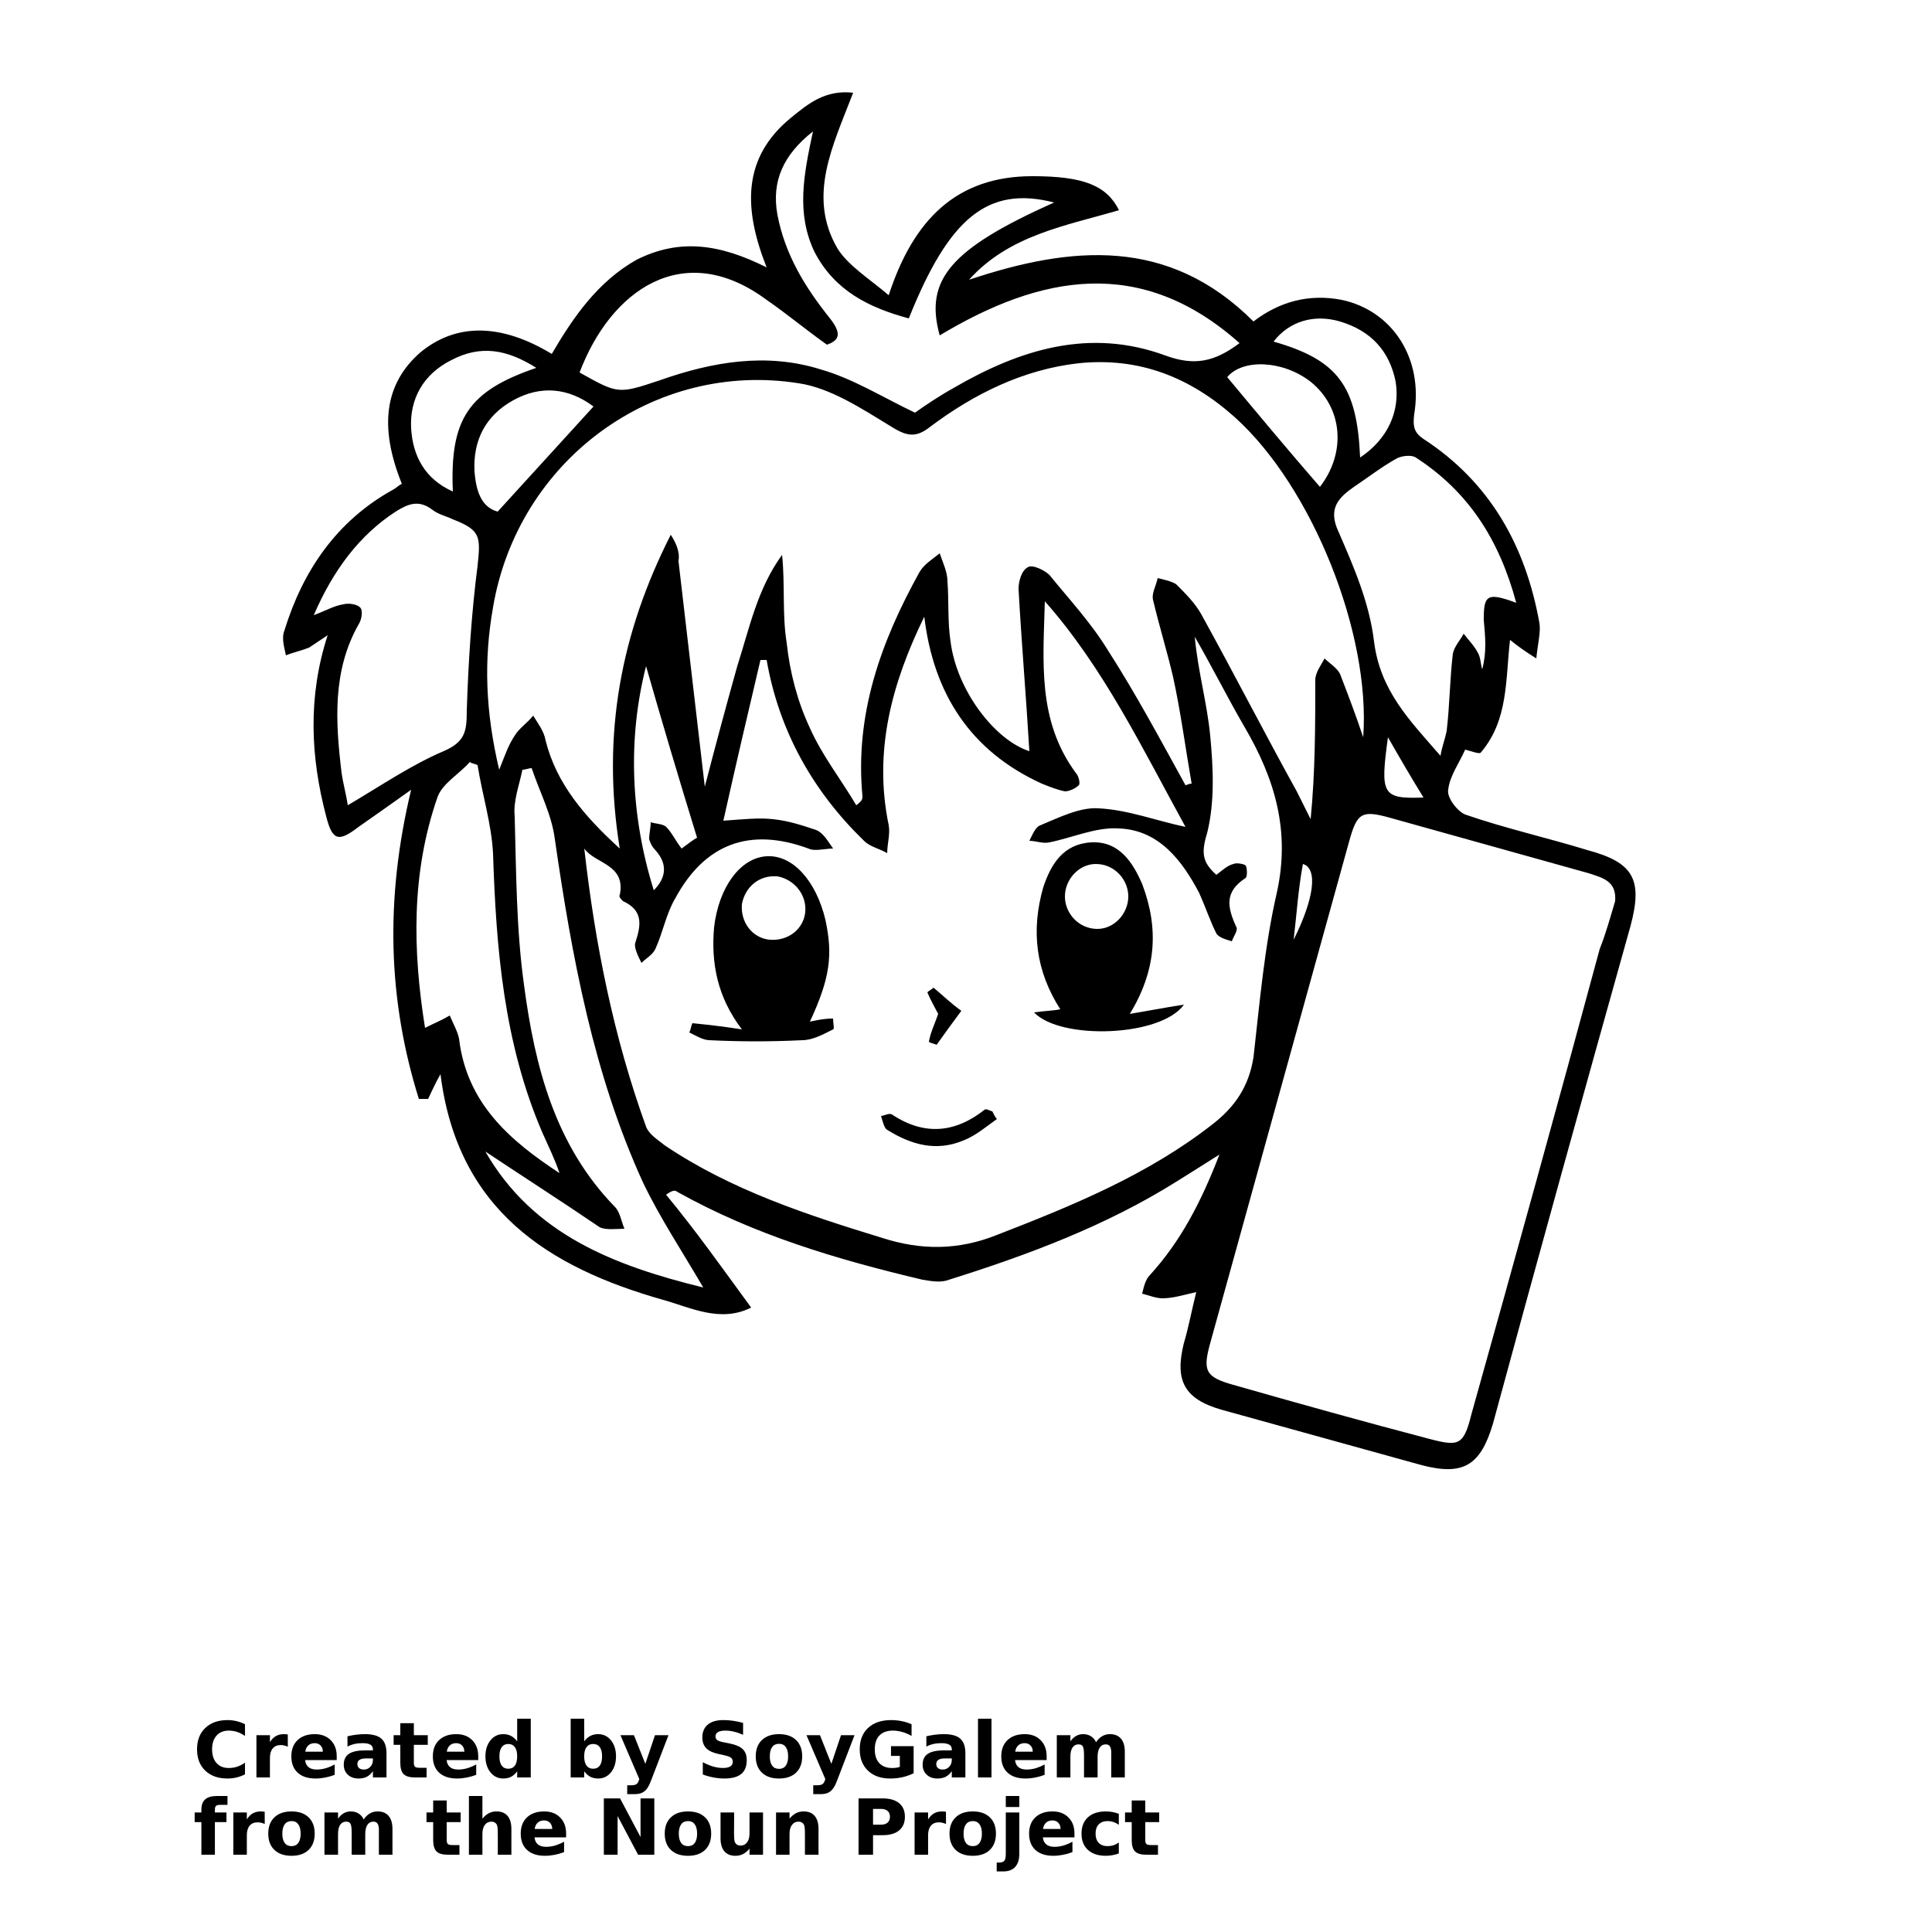 <?xml version="1.0" encoding="UTF-8"?>
<svg width="700pt" height="700pt" version="1.1" viewBox="0 0 700 700" xmlns="http://www.w3.org/2000/svg" xmlns:xlink="http://www.w3.org/1999/xlink">
 <defs>
  <symbol id="u" overflow="visible">
   <path d="m18.766-1.125c-0.969 0.5-1.98 0.875-3.031 1.125-1.043 0.258-2.137 0.391-3.281 0.391-3.398 0-6.09-0.945-8.078-2.844-1.992-1.906-2.984-4.484-2.984-7.734 0-3.258 0.992-5.836 2.984-7.734 1.988-1.906 4.68-2.859 8.078-2.859 1.145 0 2.238 0.133 3.281 0.391 1.051 0.25 2.062 0.625 3.031 1.125v4.219c-0.98-0.656-1.945-1.141-2.891-1.453-0.949-0.312-1.949-0.469-3-0.469-1.875 0-3.352 0.605-4.422 1.812-1.074 1.199-1.609 2.856-1.609 4.969 0 2.106 0.535 3.762 1.609 4.969 1.07 1.199 2.547 1.797 4.422 1.797 1.051 0 2.051-0.148 3-0.453 0.945-0.312 1.91-0.801 2.891-1.469z"/>
  </symbol>
  <symbol id="d" overflow="visible">
   <path d="m13.734-11.141c-0.438-0.195-0.871-0.344-1.297-0.438-0.418-0.102-0.84-0.156-1.266-0.156-1.262 0-2.231 0.406-2.906 1.219-0.68 0.805-1.016 1.953-1.016 3.453v7.062h-4.891v-15.312h4.891v2.516c0.625-1 1.344-1.727 2.156-2.188 0.82-0.469 1.801-0.703 2.938-0.703 0.164 0 0.344 0.012 0.531 0.031 0.195 0.012 0.477 0.039 0.844 0.078z"/>
  </symbol>
  <symbol id="a" overflow="visible">
   <path d="m17.641-7.703v1.406h-11.453c0.125 1.148 0.539 2.008 1.25 2.578 0.707 0.574 1.703 0.859 2.984 0.859 1.031 0 2.082-0.148 3.156-0.453 1.082-0.312 2.191-0.773 3.328-1.391v3.766c-1.156 0.438-2.312 0.766-3.469 0.984-1.156 0.227-2.312 0.344-3.469 0.344-2.773 0-4.93-0.703-6.469-2.109-1.531-1.406-2.297-3.379-2.297-5.922 0-2.5 0.754-4.461 2.266-5.891 1.508-1.438 3.582-2.156 6.219-2.156 2.406 0 4.332 0.73 5.781 2.188 1.445 1.449 2.172 3.383 2.172 5.797zm-5.031-1.625c0-0.926-0.273-1.672-0.812-2.234-0.543-0.57-1.25-0.859-2.125-0.859-0.949 0-1.719 0.266-2.312 0.797s-0.965 1.297-1.109 2.297z"/>
  </symbol>
  <symbol id="f" overflow="visible">
   <path d="m9.219-6.891c-1.023 0-1.793 0.172-2.312 0.516-0.512 0.344-0.766 0.855-0.766 1.531 0 0.625 0.207 1.117 0.625 1.469 0.414 0.344 0.988 0.516 1.719 0.516 0.926 0 1.703-0.328 2.328-0.984 0.633-0.664 0.953-1.492 0.953-2.484v-0.562zm7.469-1.844v8.734h-4.922v-2.266c-0.656 0.93-1.398 1.605-2.219 2.031-0.824 0.414-1.824 0.625-3 0.625-1.586 0-2.871-0.457-3.859-1.375-0.992-0.926-1.484-2.129-1.484-3.609 0-1.789 0.613-3.102 1.844-3.938 1.238-0.844 3.18-1.266 5.828-1.266h2.891v-0.391c0-0.77-0.309-1.332-0.922-1.688-0.617-0.363-1.57-0.547-2.859-0.547-1.055 0-2.031 0.105-2.938 0.312-0.898 0.211-1.73 0.523-2.5 0.938v-3.734c1.039-0.25 2.086-0.441 3.141-0.578 1.062-0.133 2.125-0.203 3.188-0.203 2.758 0 4.75 0.547 5.969 1.641 1.227 1.086 1.844 2.856 1.844 5.312z"/>
  </symbol>
  <symbol id="c" overflow="visible">
   <path d="m7.703-19.656v4.344h5.047v3.5h-5.047v6.5c0 0.711 0.141 1.188 0.422 1.438s0.836 0.375 1.672 0.375h2.516v3.5h-4.188c-1.938 0-3.312-0.398-4.125-1.203-0.805-0.812-1.203-2.18-1.203-4.109v-6.5h-2.422v-3.5h2.422v-4.344z"/>
  </symbol>
  <symbol id="j" overflow="visible">
   <path d="m12.766-13.078v-8.203h4.922v21.281h-4.922v-2.219c-0.668 0.906-1.406 1.57-2.219 1.984s-1.758 0.625-2.828 0.625c-1.887 0-3.434-0.75-4.641-2.25-1.211-1.5-1.812-3.426-1.812-5.781 0-2.363 0.602-4.297 1.812-5.797 1.207-1.5 2.754-2.25 4.641-2.25 1.062 0 2 0.215 2.812 0.641 0.82 0.43 1.566 1.086 2.234 1.969zm-3.219 9.922c1.039 0 1.836-0.379 2.391-1.141 0.551-0.77 0.828-1.883 0.828-3.344 0-1.457-0.277-2.566-0.828-3.328-0.555-0.77-1.352-1.156-2.391-1.156-1.043 0-1.84 0.387-2.391 1.156-0.555 0.762-0.828 1.871-0.828 3.328 0 1.461 0.273 2.574 0.828 3.344 0.551 0.762 1.348 1.141 2.391 1.141z"/>
  </symbol>
  <symbol id="i" overflow="visible">
   <path d="m10.5-3.156c1.051 0 1.852-0.379 2.406-1.141 0.551-0.77 0.828-1.883 0.828-3.344 0-1.457-0.277-2.566-0.828-3.328-0.555-0.77-1.355-1.156-2.406-1.156-1.055 0-1.859 0.387-2.422 1.156-0.555 0.773-0.828 1.883-0.828 3.328 0 1.449 0.273 2.559 0.828 3.328 0.562 0.773 1.367 1.156 2.422 1.156zm-3.25-9.922c0.676-0.883 1.422-1.539 2.234-1.969 0.82-0.426 1.766-0.641 2.828-0.641 1.895 0 3.445 0.75 4.656 2.25 1.207 1.5 1.812 3.434 1.812 5.797 0 2.356-0.605 4.281-1.812 5.781-1.211 1.5-2.762 2.25-4.656 2.25-1.062 0-2.008-0.211-2.828-0.625-0.812-0.426-1.559-1.086-2.234-1.984v2.219h-4.891v-21.281h4.891z"/>
  </symbol>
  <symbol id="e" overflow="visible">
   <path d="m0.344-15.312h4.891l4.125 10.391 3.5-10.391h4.891l-6.438 16.766c-0.648 1.695-1.402 2.883-2.266 3.562-0.867 0.688-2 1.031-3.406 1.031h-2.844v-3.219h1.531c0.832 0 1.438-0.137 1.812-0.406 0.383-0.262 0.68-0.73 0.891-1.406l0.141-0.422z"/>
  </symbol>
  <symbol id="h" overflow="visible">
   <path d="m16.781-19.766v4.312c-1.125-0.5-2.227-0.875-3.297-1.125-1.062-0.258-2.07-0.391-3.016-0.391-1.25 0-2.18 0.18-2.781 0.531-0.605 0.344-0.906 0.883-0.906 1.609 0 0.543 0.203 0.969 0.609 1.281 0.406 0.305 1.141 0.562 2.203 0.781l2.25 0.453c2.269 0.449 3.879 1.141 4.828 2.078 0.957 0.93 1.438 2.246 1.438 3.953 0 2.25-0.668 3.93-2 5.031-1.336 1.094-3.371 1.641-6.109 1.641-1.305 0-2.606-0.125-3.906-0.375-1.305-0.238-2.606-0.598-3.906-1.078v-4.453c1.301 0.699 2.562 1.227 3.781 1.578 1.219 0.344 2.391 0.516 3.516 0.516 1.156 0 2.035-0.188 2.641-0.562 0.613-0.383 0.922-0.938 0.922-1.656 0-0.633-0.211-1.125-0.625-1.469-0.418-0.344-1.246-0.656-2.484-0.938l-2.031-0.438c-2.043-0.438-3.539-1.133-4.484-2.094-0.938-0.957-1.406-2.25-1.406-3.875 0-2.031 0.656-3.594 1.969-4.688s3.195-1.641 5.656-1.641c1.125 0 2.273 0.086 3.453 0.25 1.188 0.168 2.414 0.422 3.688 0.766z"/>
  </symbol>
  <symbol id="b" overflow="visible">
   <path d="m9.641-12.188c-1.086 0-1.914 0.391-2.484 1.172-0.574 0.781-0.859 1.906-0.859 3.375s0.285 2.594 0.859 3.375c0.57 0.773 1.398 1.156 2.484 1.156 1.062 0 1.875-0.383 2.438-1.156 0.57-0.781 0.859-1.906 0.859-3.375s-0.289-2.594-0.859-3.375c-0.562-0.781-1.375-1.172-2.438-1.172zm0-3.5c2.633 0 4.691 0.715 6.172 2.141 1.477 1.418 2.219 3.387 2.219 5.906 0 2.512-0.742 4.481-2.219 5.906-1.48 1.418-3.539 2.125-6.172 2.125-2.648 0-4.715-0.707-6.203-2.125-1.492-1.426-2.234-3.394-2.234-5.906 0-2.519 0.742-4.488 2.234-5.906 1.488-1.426 3.555-2.141 6.203-2.141z"/>
  </symbol>
  <symbol id="t" overflow="visible">
   <path d="m20.922-1.516c-1.312 0.637-2.68 1.117-4.094 1.438-1.406 0.312-2.867 0.469-4.375 0.469-3.398 0-6.09-0.945-8.078-2.844-1.992-1.906-2.984-4.484-2.984-7.734 0-3.289 1.008-5.879 3.031-7.766 2.031-1.883 4.805-2.828 8.328-2.828 1.352 0 2.648 0.133 3.891 0.391 1.25 0.25 2.426 0.625 3.531 1.125v4.219c-1.148-0.645-2.281-1.125-3.406-1.438-1.125-0.32-2.25-0.484-3.375-0.484-2.106 0-3.727 0.59-4.859 1.766-1.125 1.168-1.688 2.84-1.688 5.016 0 2.156 0.547 3.824 1.641 5 1.094 1.18 2.644 1.766 4.656 1.766 0.539 0 1.047-0.031 1.516-0.094 0.477-0.07 0.898-0.18 1.266-0.328v-3.969h-3.203v-3.516h8.203z"/>
  </symbol>
  <symbol id="s" overflow="visible">
   <path d="m2.359-21.281h4.891v21.281h-4.891z"/>
  </symbol>
  <symbol id="g" overflow="visible">
   <path d="m16.547-12.766c0.613-0.945 1.348-1.672 2.203-2.172 0.852-0.5 1.789-0.75 2.812-0.75 1.758 0 3.098 0.547 4.016 1.641 0.926 1.086 1.391 2.656 1.391 4.719v9.328h-4.922v-7.984-0.359c0.008-0.133 0.016-0.32 0.016-0.562 0-1.082-0.164-1.863-0.484-2.344-0.312-0.488-0.824-0.734-1.531-0.734-0.93 0-1.648 0.387-2.156 1.156-0.512 0.762-0.773 1.867-0.781 3.312v7.516h-4.922v-7.984c0-1.695-0.148-2.785-0.438-3.266-0.293-0.488-0.812-0.734-1.562-0.734-0.938 0-1.664 0.387-2.172 1.156-0.512 0.762-0.766 1.859-0.766 3.297v7.531h-4.922v-15.312h4.922v2.234c0.602-0.863 1.289-1.516 2.062-1.953 0.781-0.438 1.641-0.656 2.578-0.656 1.062 0 2 0.258 2.812 0.766 0.812 0.512 1.426 1.23 1.844 2.156z"/>
  </symbol>
  <symbol id="r" overflow="visible">
   <path d="m12.422-21.281v3.219h-2.703c-0.688 0-1.172 0.125-1.453 0.375-0.273 0.25-0.406 0.688-0.406 1.312v1.062h4.188v3.5h-4.188v11.812h-4.891v-11.812h-2.438v-3.5h2.438v-1.062c0-1.664 0.461-2.898 1.391-3.703 0.926-0.801 2.367-1.203 4.328-1.203z"/>
  </symbol>
  <symbol id="q" overflow="visible">
   <path d="m17.75-9.328v9.328h-4.922v-7.109c0-1.344-0.031-2.266-0.094-2.766s-0.168-0.867-0.312-1.109c-0.188-0.312-0.449-0.555-0.781-0.734-0.324-0.176-0.695-0.266-1.109-0.266-1.023 0-1.824 0.398-2.406 1.188-0.586 0.781-0.875 1.871-0.875 3.266v7.531h-4.891v-21.281h4.891v8.203c0.738-0.883 1.52-1.539 2.344-1.969 0.832-0.426 1.75-0.641 2.75-0.641 1.77 0 3.113 0.547 4.031 1.641 0.914 1.086 1.375 2.656 1.375 4.719z"/>
  </symbol>
  <symbol id="p" overflow="visible">
   <path d="m2.578-20.406h5.875l7.422 14v-14h4.984v20.406h-5.875l-7.422-14v14h-4.984z"/>
  </symbol>
  <symbol id="o" overflow="visible">
   <path d="m2.188-5.969v-9.344h4.922v1.531c0 0.836-0.008 1.875-0.016 3.125-0.012 1.25-0.016 2.086-0.016 2.5 0 1.242 0.031 2.133 0.094 2.672 0.07 0.543 0.18 0.934 0.328 1.172 0.207 0.324 0.473 0.574 0.797 0.75 0.32 0.168 0.691 0.25 1.109 0.25 1.02 0 1.82-0.391 2.406-1.172 0.582-0.781 0.875-1.867 0.875-3.266v-7.562h4.891v15.312h-4.891v-2.219c-0.742 0.898-1.523 1.559-2.344 1.984-0.824 0.414-1.734 0.625-2.734 0.625-1.762 0-3.106-0.539-4.031-1.625-0.93-1.082-1.391-2.66-1.391-4.734z"/>
  </symbol>
  <symbol id="n" overflow="visible">
   <path d="m17.75-9.328v9.328h-4.922v-7.141c0-1.32-0.031-2.234-0.094-2.734s-0.168-0.867-0.312-1.109c-0.188-0.312-0.449-0.555-0.781-0.734-0.324-0.176-0.695-0.266-1.109-0.266-1.023 0-1.824 0.398-2.406 1.188-0.586 0.781-0.875 1.871-0.875 3.266v7.531h-4.891v-15.312h4.891v2.234c0.738-0.883 1.52-1.539 2.344-1.969 0.832-0.426 1.75-0.641 2.75-0.641 1.77 0 3.113 0.547 4.031 1.641 0.914 1.086 1.375 2.656 1.375 4.719z"/>
  </symbol>
  <symbol id="m" overflow="visible">
   <path d="m2.578-20.406h8.734c2.594 0 4.582 0.578 5.969 1.734 1.395 1.148 2.094 2.789 2.094 4.922 0 2.137-0.699 3.781-2.094 4.938-1.387 1.156-3.375 1.734-5.969 1.734h-3.484v7.078h-5.25zm5.25 3.812v5.703h2.922c1.02 0 1.805-0.25 2.359-0.75 0.562-0.5 0.844-1.203 0.844-2.109 0-0.914-0.281-1.617-0.844-2.109-0.555-0.488-1.34-0.734-2.359-0.734z"/>
  </symbol>
  <symbol id="l" overflow="visible">
   <path d="m2.359-15.312h4.891v15.031c0 2.051-0.496 3.617-1.484 4.703-0.98 1.082-2.406 1.625-4.281 1.625h-2.422v-3.219h0.859c0.926 0 1.562-0.211 1.906-0.625 0.352-0.418 0.531-1.246 0.531-2.484zm0-5.969h4.891v4h-4.891z"/>
  </symbol>
  <symbol id="k" overflow="visible">
   <path d="m14.719-14.828v3.984c-0.656-0.457-1.324-0.797-2-1.016-0.668-0.219-1.359-0.328-2.078-0.328-1.367 0-2.434 0.402-3.203 1.203-0.762 0.793-1.141 1.906-1.141 3.344 0 1.43 0.379 2.543 1.141 3.344 0.77 0.793 1.836 1.188 3.203 1.188 0.758 0 1.484-0.109 2.172-0.328 0.688-0.227 1.32-0.566 1.906-1.016v4c-0.762 0.281-1.539 0.488-2.328 0.625-0.781 0.145-1.574 0.219-2.375 0.219-2.762 0-4.922-0.707-6.484-2.125-1.555-1.414-2.328-3.383-2.328-5.906 0-2.531 0.773-4.504 2.328-5.922 1.562-1.414 3.723-2.125 6.484-2.125 0.801 0 1.594 0.074 2.375 0.219 0.781 0.137 1.555 0.352 2.328 0.641z"/>
  </symbol>
 </defs>
 <g>
  <path d="m272.16 473.76c-11.199 5.602-21.84 0-31.922-2.801-41.441-11.762-74.48-32.48-80.641-81.762-2.238 3.922-3.359 6.719-4.481 8.961h-3.359c-11.199-35.84-12.32-72.238-2.801-112-7.84 5.602-13.441 9.52-19.039 13.441-7.281 5.602-9.52 5.039-11.762-3.922-5.602-21.281-6.719-43.121 0.559-65.52-3.359 2.238-5.039 3.359-6.719 4.481-2.801 1.121-5.602 1.68-8.398 2.801-0.559-2.801-1.68-6.16-0.559-8.961 6.719-21.84 19.039-39.762 39.199-50.961 1.121-0.559 2.238-1.68 3.359-2.238-8.398-20.719-6.16-36.398 6.719-47.602 12.879-10.641 29.121-10.641 47.602 0.559 7.84-13.441 16.801-26.32 30.801-34.16 15.68-7.84 30.238-5.602 47.039 2.801-8.398-21.281-8.961-39.762 8.961-54.32 6.16-5.039 12.32-10.078 22.398-8.961-7.281 19.039-16.801 37.52-5.602 56.559 3.922 6.16 11.199 10.641 18.48 16.801 8.961-27.441 24.641-43.121 52.078-43.121 18.48 0 26.879 3.359 31.359 12.32-19.039 5.602-39.762 8.961-54.32 25.199 36.961-12.32 72.238-15.68 103.04 15.121 9.52-7.281 20.16-10.078 31.922-7.84 18.48 3.922 29.68 21.281 26.32 41.441-0.559 4.481 0 6.719 3.359 8.961 24.078 15.68 36.961 38.641 42 66.641 0.559 3.359-0.559 7.281-1.121 12.879-4.481-2.801-6.719-4.481-9.52-6.719-1.68 14.559-0.559 29.121-10.641 40.879-0.559 0.559-3.359-0.559-5.602-1.121-2.238 5.039-5.602 9.52-6.16 14.559-0.559 2.801 3.359 7.84 6.16 8.961 14.559 5.039 29.68 8.398 44.238 12.879 16.801 4.481 20.16 10.641 15.68 27.441-16.801 59.922-33.602 120.4-49.84 180.32-4.481 15.121-10.641 19.039-25.762 15.121-24.078-6.719-48.719-13.441-72.801-20.16-13.441-3.922-16.801-10.641-13.441-24.078 1.68-5.602 2.801-11.762 4.481-18.48-5.039 1.121-8.398 2.238-12.32 2.238-2.238 0-5.039-1.121-7.281-1.68 0.559-2.238 1.121-5.039 2.801-6.719 11.199-12.32 18.48-26.32 25.199-43.68-6.16 3.922-10.641 6.719-15.121 9.52-25.762 16.238-54.32 26.879-82.879 35.84-2.801 1.121-6.16 0.559-9.52 0-30.801-7.281-61.039-16.238-89.039-31.922-0.559-0.559-1.68-0.559-3.922 1.121 10.656 12.883 20.176 26.32 30.816 40.883zm106.4-255.92c-0.559 21.84-2.801 43.121 11.199 62.16 1.121 1.121 1.68 3.922 1.121 4.481-1.121 1.121-3.359 2.238-5.039 2.238-2.801-0.559-5.602-1.68-8.398-2.801-25.762-11.762-39.199-32.48-42.559-60.48-11.762 24.078-18.48 48.719-12.879 75.602 0.559 3.359-0.559 6.719-0.559 10.078-2.801-1.68-6.16-2.238-8.398-4.481-18.48-17.922-30.801-39.762-35.281-65.52h-2.238c-4.481 19.039-8.961 38.078-13.441 58.238 7.84-0.559 12.879-1.121 17.922-0.559 5.602 0.559 10.641 2.238 15.68 3.922 2.801 1.121 4.481 4.481 6.16 6.719-2.801 0-6.719 1.121-8.961 0-21.281-7.84-37.52-1.68-48.16 17.922-3.359 5.602-4.481 12.32-7.281 18.48-1.121 2.238-3.359 3.359-5.039 5.039-1.121-2.238-2.801-5.602-2.238-7.281 2.238-6.719 2.801-11.762-4.481-15.121-0.559-0.559-1.68-1.68-1.121-2.238 2.238-11.199-8.961-11.199-12.879-16.801 3.922 34.719 10.641 68.32 22.398 100.8 1.121 2.801 3.922 4.481 6.719 6.719 24.078 16.238 51.52 25.199 78.961 33.602 14 4.481 27.441 4.481 41.441-1.121 27.441-10.641 54.879-21.84 78.398-40.32 7.84-6.16 12.879-13.441 14.559-24.078 2.238-19.602 3.922-39.762 8.398-59.359 5.039-22.398-0.559-41.441-11.762-60.48-6.16-10.641-11.762-21.84-17.922-32.48 1.121 12.32 4.481 24.078 5.602 35.84 1.121 11.762 1.68 24.078-1.121 35.281-2.238 7.281-1.68 10.641 3.359 15.121 2.238-1.68 3.922-3.359 6.16-3.922 1.121-0.559 3.922 0 4.481 0.559 0.559 1.121 0.559 3.922 0 4.481-7.84 5.039-6.719 10.641-3.359 17.922 0.559 1.121-1.121 3.359-1.68 5.039-1.68-0.559-4.481-1.121-5.602-2.801-2.238-4.481-3.922-9.52-6.16-14.559-6.16-11.762-14.559-22.961-29.121-23.52-8.398-0.559-16.801 3.359-25.199 5.039-2.238 0.559-5.039-0.559-7.281-0.559 1.121-2.238 2.238-5.039 3.922-5.602 6.719-2.801 14.559-6.719 21.281-6.16 10.641 0.559 20.719 4.481 31.359 6.719-15.68-28.559-29.68-57.676-50.961-81.758zm-123.2 67.199c3.922-15.121 7.84-29.68 11.762-43.68 4.481-14 7.281-28 16.238-40.32 1.121 10.641 0 21.84 1.68 31.922 1.121 10.641 3.922 21.281 8.398 30.801 4.481 10.078 11.199 18.48 16.801 28 2.238-1.68 2.238-2.238 2.238-3.359-2.801-29.68 6.719-56 20.719-81.199 1.68-2.801 4.481-4.481 7.281-6.719 1.121 3.359 2.801 6.719 2.801 10.078 0.559 7.281 0 14.559 1.121 21.84 2.238 17.922 16.238 35.84 28.559 39.762-1.121-19.039-2.801-38.641-3.922-58.801 0-2.801 1.121-6.719 3.359-7.84 1.68-1.121 6.16 1.121 7.84 2.801 7.281 8.961 15.121 17.359 21.281 27.441 10.078 15.68 19.039 32.48 28 48.719 0.559 0 1.121-0.559 2.238-0.559-2.238-12.879-3.922-25.762-6.719-38.641-2.238-9.52-5.039-18.48-7.281-28-0.559-2.238 1.121-5.039 1.68-7.84 2.238 0.559 5.039 1.121 6.719 2.238 3.359 3.359 6.719 6.719 8.961 10.641 11.762 21.281 22.961 43.121 34.719 64.398 1.68 3.359 3.359 6.719 5.039 10.078 1.68-17.359 1.68-34.16 1.68-50.398 0-2.801 2.238-5.602 3.359-7.84 1.68 1.68 4.481 3.359 5.602 5.602 2.801 7.281 5.602 14.559 8.398 22.961 2.801-37.52-18.48-90.719-46.48-115.92-16.238-14.559-34.719-21.84-56.559-19.602-20.16 2.238-38.078 11.199-53.762 22.961-5.602 4.481-8.961 3.359-15.121-0.559-10.078-6.16-21.281-13.441-32.48-15.121-52.641-8.398-101.92 28-110.88 81.199-3.359 19.039-2.801 37.52 2.238 58.801 2.238-5.602 3.359-8.961 5.602-12.32 1.68-2.801 4.481-4.481 6.719-7.281 1.68 2.801 3.922 5.602 4.481 8.961 3.922 15.68 14 27.441 26.879 39.199-6.719-41.441 0.559-78.398 18.48-113.68 2.238 3.359 3.359 6.719 2.801 9.52m339.37 123.2c0.559-7.281-4.481-8.398-9.52-10.078-24.078-6.719-48.16-13.441-72.238-20.16-10.078-2.801-11.762-1.68-14.559 8.398-16.801 60.48-33.602 121.52-50.398 182-2.801 10.078-1.68 12.32 8.398 15.121 23.52 6.719 47.602 13.441 71.121 19.602 10.641 2.801 12.32 2.238 15.121-8.961 15.68-56 31.359-112.56 46.48-168.56 2.234-5.606 3.914-11.766 5.594-17.363zm-203.28-253.12c-24.078-6.16-38.078 5.602-52.641 42-14.559-3.922-26.879-10.078-34.16-24.078-6.719-14-3.922-28-0.559-43.68-10.641 8.398-15.121 17.922-12.879 30.238 2.801 14.559 10.078 26.32 19.039 37.52 3.922 5.039 3.922 7.84-1.121 9.52-7.84-5.602-14.559-11.199-21.84-16.238-30.242-22.402-56.562-3.359-67.762 26.32 14 7.84 14 7.84 29.121 2.801 19.039-6.719 38.641-10.078 58.238-3.922 11.762 3.359 22.398 10.078 34.16 15.68 3.922-2.801 8.961-6.16 14-8.961 24.078-14 49.281-21.84 76.719-11.762 10.641 3.922 17.922 2.238 26.879-4.481-35.84-31.922-72.238-24.641-108.64-2.801-5.598-20.156 3.922-31.355 41.445-48.156zm-268.24 149.52c4.481-1.68 7.281-3.359 10.641-3.922 2.238-0.559 5.039 0 6.16 1.121 1.121 1.121 0.559 4.481-0.559 6.16-9.52 16.801-8.398 35.281-6.16 53.762 0.559 3.922 1.68 7.84 2.238 11.762 12.32-7.281 22.961-14.559 34.719-19.602 7.84-3.359 8.398-7.281 8.398-14.559 0.559-17.359 1.68-35.281 3.922-52.641 1.121-10.641 1.121-12.879-8.961-16.801-2.238-1.121-5.039-1.68-7.281-3.359-5.039-3.922-8.961-2.238-13.441 0.559-12.875 8.402-22.395 20.719-29.676 37.52zm62.16 194.32c17.359 30.238 47.039 41.441 78.961 49.281-7.84-13.441-15.68-25.199-21.84-38.078-17.922-39.199-25.762-81.762-31.922-124.32-1.121-8.961-5.602-17.359-8.398-25.762-1.121 0-2.238 0.559-3.359 0.559-1.121 5.602-3.359 11.199-2.801 16.801 0.559 20.16 0.559 40.879 3.359 61.039 3.922 29.68 11.199 58.238 33.039 80.641 1.68 1.68 2.238 5.039 3.359 7.84-2.801 0-6.719 0.559-8.961-0.559-13.996-9.52-27.996-18.48-41.438-27.441zm373.52-198.8c-6.16-22.961-17.359-40.32-36.398-52.641-1.68-1.121-5.602-0.559-7.281 0.559-5.039 2.801-10.078 6.719-15.121 10.078-5.602 3.922-9.52 7.84-5.602 16.238 5.602 12.879 11.199 25.762 12.879 39.762 2.238 17.922 12.879 28.559 24.078 41.441 0.559-3.359 1.68-6.16 2.238-8.961 1.121-9.52 1.121-18.48 2.238-28 0.559-2.801 2.801-5.039 3.922-7.281 1.68 2.238 3.922 4.481 5.039 6.719 1.121 1.68 1.121 4.481 1.68 6.16 1.68-6.16 1.121-11.762 0.559-17.922 0.012-8.949 1.129-10.07 11.77-6.152zm-395.36 154c3.359-1.68 6.16-2.801 8.961-4.481 1.121 2.801 2.801 5.602 3.359 8.398 2.801 23.52 18.48 36.961 36.398 48.719-1.68-5.039-3.922-9.52-6.16-14.559-14-32.48-16.801-66.641-17.922-101.36-0.559-10.641-3.922-21.281-5.602-31.922-1.121-0.559-2.238-0.559-2.801-1.121-3.922 4.481-10.078 7.84-11.762 12.879-9.512 27.445-8.953 55.445-4.473 83.445zm61.039-225.12c-8.961-6.719-19.039-7.84-29.121-2.238-10.078 5.602-14.559 14.559-14 25.762 0.559 6.719 2.238 12.879 8.398 14.559 11.762-12.883 22.965-25.203 34.723-38.082zm277.76 18.48c10.078-6.719 14.559-16.801 12.879-27.441-2.238-11.199-8.961-18.48-20.16-21.84-9.52-2.801-18.48 0-24.078 7.281 23.52 6.719 30.238 16.238 31.359 42zm-298.48-32.48c-10.641-6.719-20.16-8.398-30.801-2.801-10.078 5.039-15.121 14-14.559 24.641 0.559 10.078 5.039 18.48 15.121 22.961-1.121-26.32 5.598-36.402 30.238-44.801zm283.92 43.117c9.52-12.32 8.398-28.559-3.359-38.078-10.078-7.84-24.641-8.398-30.238-1.68 11.199 13.438 22.398 26.879 33.598 39.758zm-225.68 127.12c-6.719-21.84-12.879-42.559-18.48-62.16-6.719 26.32-5.602 54.32 2.801 81.199 3.922-3.922 5.602-8.961 0.559-14.559-1.121-1.121-1.68-2.238-2.238-3.922 0-2.238 0.559-3.922 0.559-6.16 1.68 0.559 4.481 0.559 5.602 1.68 2.238 2.238 3.359 5.039 5.602 7.84 2.238-1.676 4.481-3.359 5.598-3.918zm263.2-14.559c-4.481-7.281-8.398-14-12.879-21.84-2.805 20.719-2.242 22.398 12.879 21.84zm-47.043 51.52c7.281-14.559 8.961-25.762 3.359-27.441-1.68 8.961-2.238 17.922-3.359 27.441z"/>
  <path d="m409.36 367.36c6.719-1.121 12.32-2.238 19.602-3.359-8.398 11.762-44.801 12.879-54.32 2.801 3.922-0.559 6.719-0.559 9.52-1.121-8.961-14-10.641-28.559-6.16-44.238 2.801-8.398 7.281-15.68 17.359-16.238s15.121 7.281 18.48 15.121c6.16 16.234 5.039 31.355-4.481 47.035zm-0.559-42.559c0-6.16-5.039-11.762-11.762-11.762-6.16 0-11.199 5.602-11.199 11.762 0 6.16 5.039 11.762 11.762 11.762 6.16-0.004 11.199-5.602 11.199-11.762z"/>
  <path d="m250.88 370.72c5.602 0.559 10.641 1.121 17.922 2.238-8.961-11.762-11.199-24.078-10.078-36.961 1.68-14.559 9.52-25.199 19.039-25.762 9.52-0.559 17.922 8.961 21.281 22.961 2.801 12.879 1.68 21.281-5.602 36.961 2.801-0.559 5.039-1.121 8.398-1.121 0 1.68 0.559 3.922 0 3.922-3.359 1.68-7.281 3.922-11.199 3.922-11.199 0.559-22.398 0.559-33.602 0-2.238 0-5.039-1.68-7.281-2.801 0.562-1.117 0.562-2.238 1.121-3.359zm40.883-40.32c0.559-6.16-3.922-11.762-10.078-12.879-6.719-0.559-11.762 3.922-12.879 10.078-0.559 6.719 3.922 12.32 10.078 12.879 6.719 0.562 12.316-3.918 12.879-10.078z"/>
  <path d="m361.2 405.44c-3.922 2.801-7.84 6.16-12.32 7.84-9.52 3.922-18.48 1.68-27.441-3.922-1.121-0.559-1.68-3.359-2.238-5.039 1.121 0 2.801-1.121 3.922-0.559 11.762 7.84 22.961 6.719 33.602-1.68 0.559-0.559 2.238 0.559 2.801 0.559 0.555 1.121 1.117 2.238 1.676 2.801z"/>
  <path d="m339.92 367.36c-1.121-2.238-2.801-5.039-3.922-7.84 0.559-0.559 1.68-1.121 2.238-1.68 3.359 2.801 6.16 5.602 10.078 8.398-3.359 4.481-6.16 8.398-8.961 12.32-1.121-0.559-2.238-0.559-2.801-1.121 0.566-3.359 2.246-6.719 3.367-10.078z"/>
  <use x="70" y="644" xlink:href="#u"/>
  <use x="90.551" y="644" xlink:href="#d"/>
  <use x="104.359" y="644" xlink:href="#a"/>
  <use x="123.348" y="644" xlink:href="#f"/>
  <use x="142.242" y="644" xlink:href="#c"/>
  <use x="155.629" y="644" xlink:href="#a"/>
  <use x="174.617" y="644" xlink:href="#j"/>
  <use x="204.41" y="644" xlink:href="#i"/>
  <use x="224.453" y="644" xlink:href="#e"/>
  <use x="252.453" y="644" xlink:href="#h"/>
  <use x="272.617" y="644" xlink:href="#b"/>
  <use x="291.855" y="644" xlink:href="#e"/>
  <use x="310.105" y="644" xlink:href="#t"/>
  <use x="333.086" y="644" xlink:href="#f"/>
  <use x="351.984" y="644" xlink:href="#s"/>
  <use x="361.578" y="644" xlink:href="#a"/>
  <use x="380.57" y="644" xlink:href="#g"/>
  <use x="70" y="672" xlink:href="#r"/>
  <use x="82.184" y="672" xlink:href="#d"/>
  <use x="95.992" y="672" xlink:href="#b"/>
  <use x="115.227" y="672" xlink:href="#g"/>
  <use x="154.152" y="672" xlink:href="#c"/>
  <use x="167.535" y="672" xlink:href="#q"/>
  <use x="187.469" y="672" xlink:href="#a"/>
  <use x="216.207" y="672" xlink:href="#p"/>
  <use x="239.641" y="672" xlink:href="#b"/>
  <use x="258.879" y="672" xlink:href="#o"/>
  <use x="278.812" y="672" xlink:href="#n"/>
  <use x="308.492" y="672" xlink:href="#m"/>
  <use x="329.016" y="672" xlink:href="#d"/>
  <use x="342.82" y="672" xlink:href="#b"/>
  <use x="362.059" y="672" xlink:href="#l"/>
  <use x="371.656" y="672" xlink:href="#a"/>
  <use x="390.648" y="672" xlink:href="#k"/>
  <use x="407.242" y="672" xlink:href="#c"/>
 </g>
</svg>
